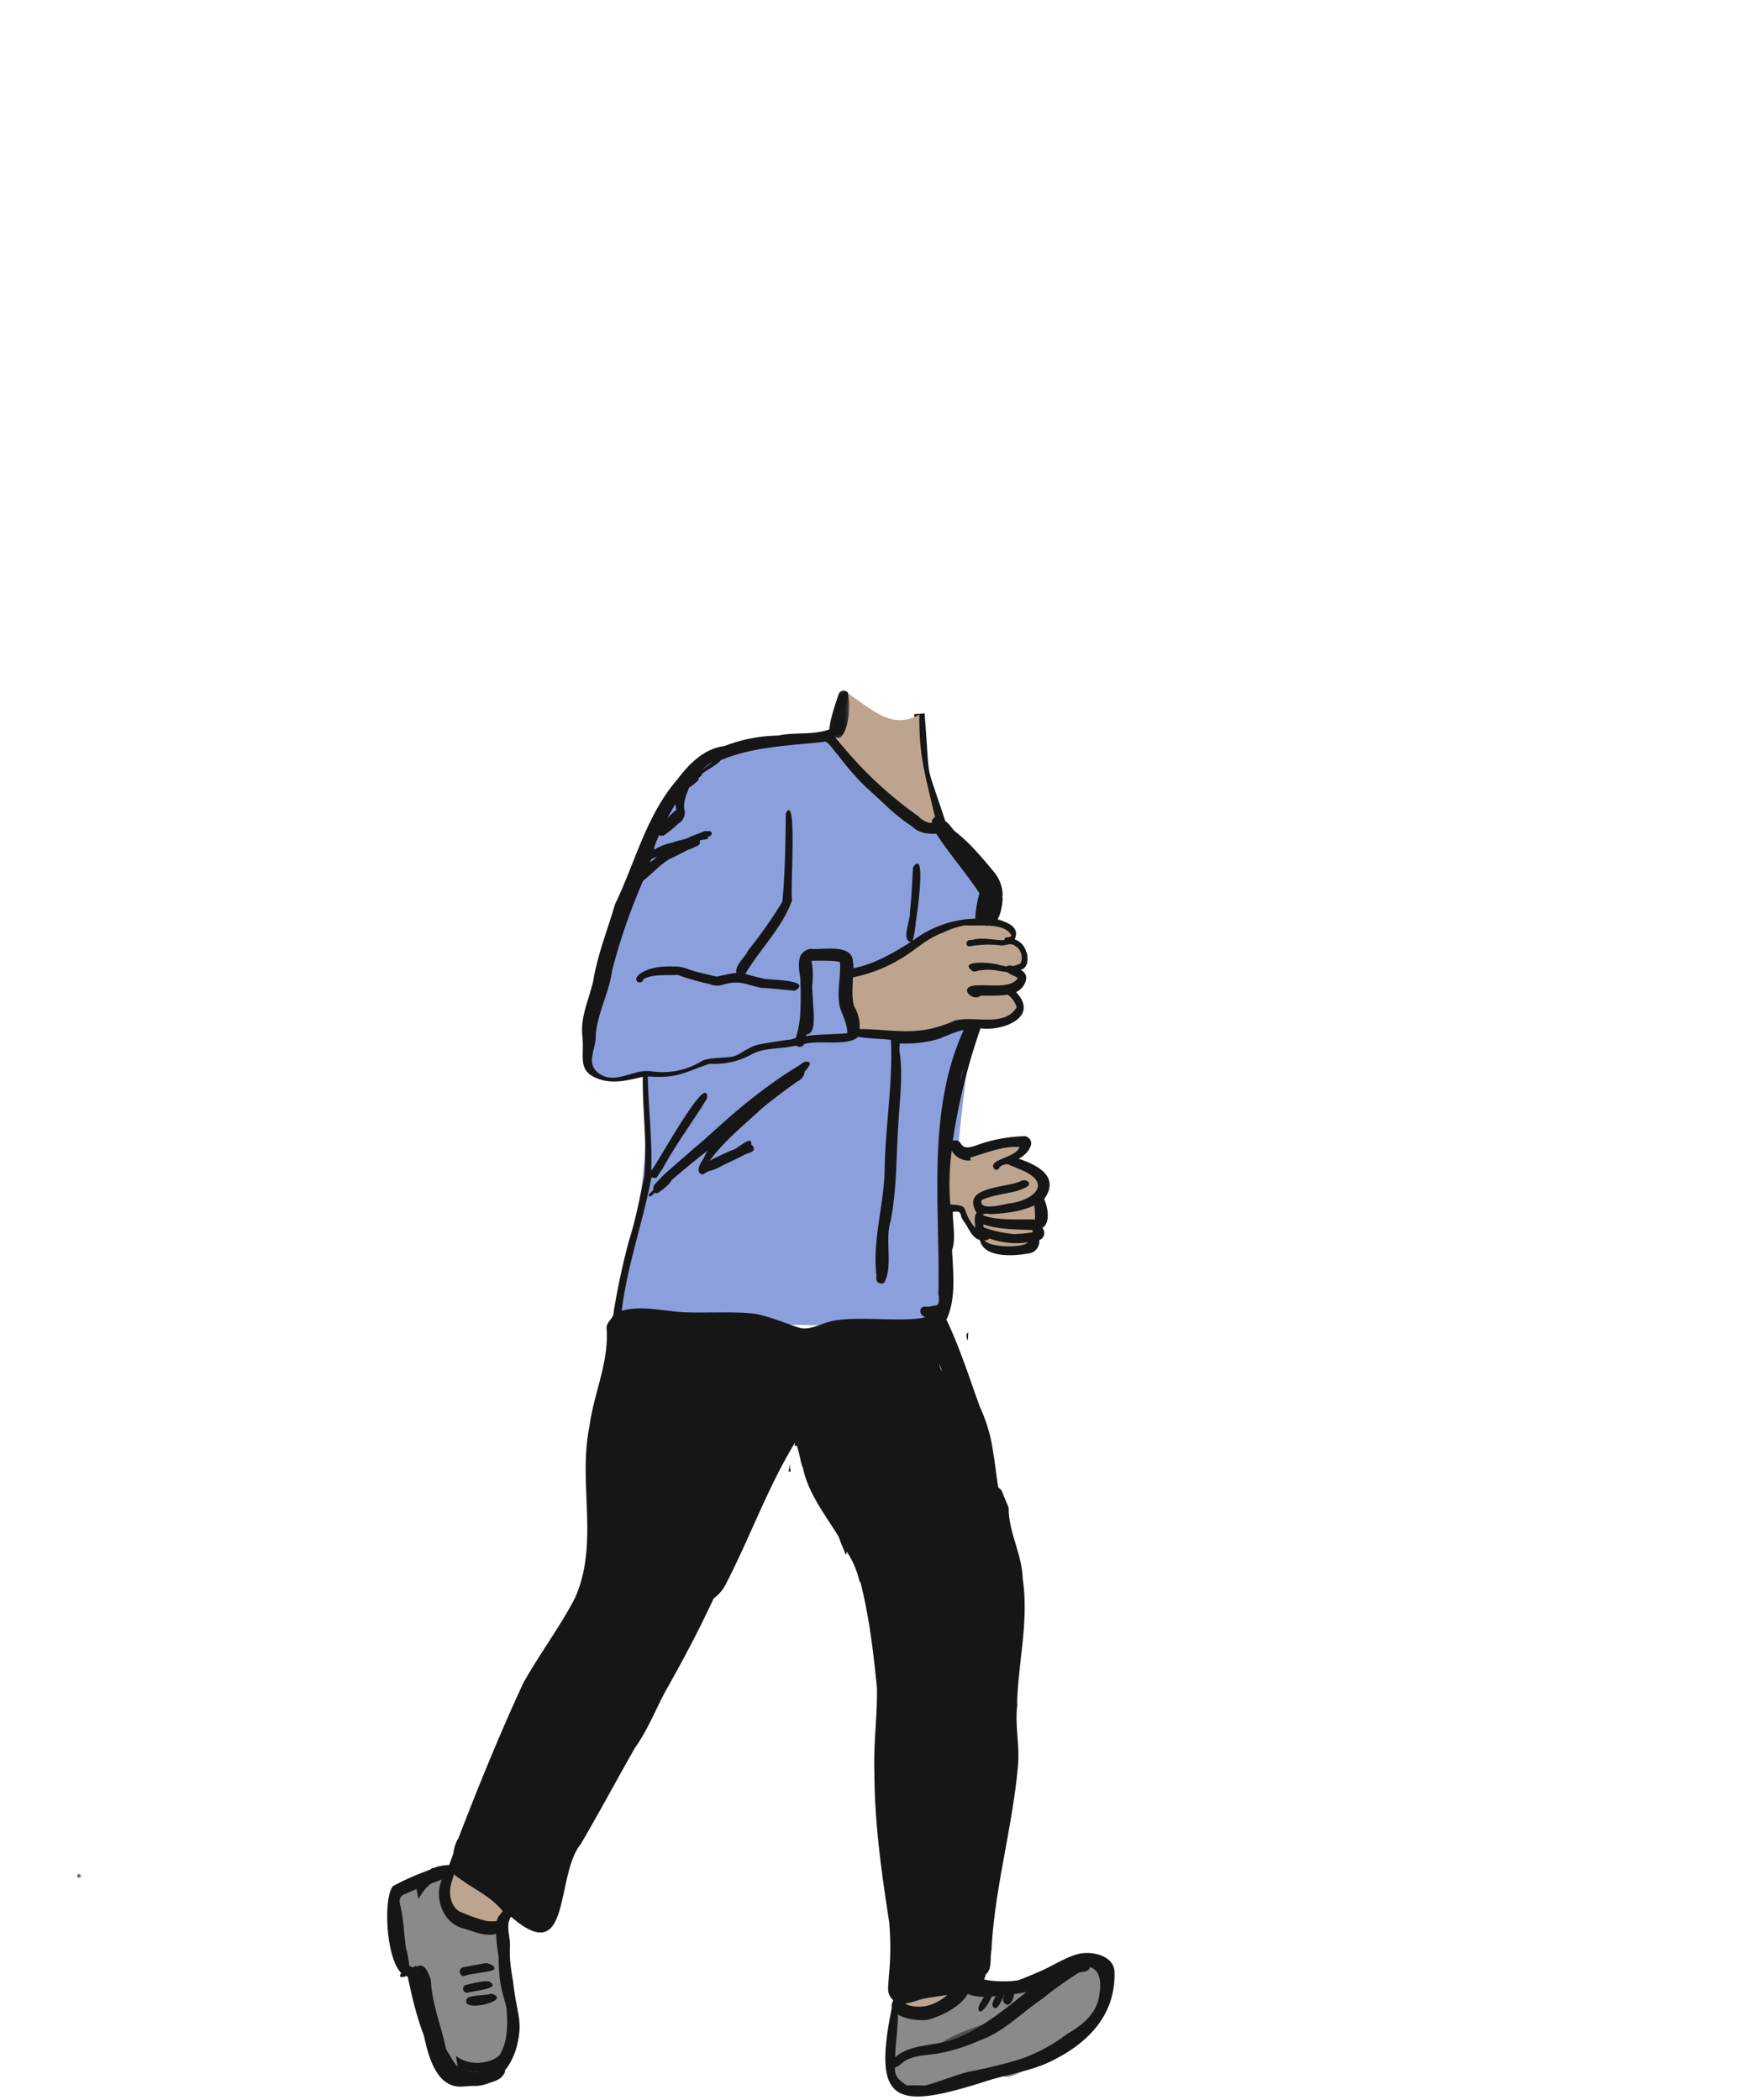<svg xmlns="http://www.w3.org/2000/svg" xmlns:xlink="http://www.w3.org/1999/xlink" viewBox="0 0 496.8 597.6"><defs><mask id="a" x="21.86" y="533.19" width="1.19" height="1.19" maskUnits="userSpaceOnUse"><polygon points="21.9 533.3 23.1 533.3 23.1 534.4 21.9 534.4 21.9 533.3" fill="#fff" fill-rule="evenodd"/></mask><mask id="b" x="235.68" y="196.36" width="5.97" height="13.81" maskUnits="userSpaceOnUse"><polygon points="235.7 196.4 241.5 196.4 241.5 210.2 235.7 210.2 235.7 196.4" fill="#fff" fill-rule="evenodd"/></mask></defs><path d="M235.7,209.1c10.8,15.5,16.7,24.6,33.2,27.4,9,8.6,13.5,14.1,13.5,16.6-6.6,47.1-7.7,45.9-14.7,125.6-133.9-8.8-81,22.3-83.8-73.5-32.2,9.9-12-23,0-63.1,7.1-14.2,12.4-22.7,15.8-25.3S215.2,211.7,235.7,209.1Z" fill="#8b9fdc" fill-rule="evenodd"/><path d="M261.6,203.1c1.8,22.8-.4,11,7.3,35.2" fill="none" stroke="#161616" stroke-miterlimit="3.97" stroke-width="2.98"/><path d="M240.6,196.8c8.1,5.6,13.4,10.9,21,6.5-.2,12,1.7,17.3,5,31.5-14.8-3.9-18.7-10.7-29-25.5Z" fill="#bda48e" fill-rule="evenodd"/><path d="M241.3,277c10.2-1.9,22.3-11.1,30.1-14.2s17.7-2.7,16.7,5c4.6.6,5.2,7.3,1.1,8,2.8,2.4,1.1,3.7-1.1,6.9,8.9,9.8-12.7,9.6-15.5,9.3-7.1,3.8-15.8,3.7-29.5,2.1C241.1,288.7,239.1,282.7,241.3,277Z" fill="#bda48e" fill-rule="evenodd"/><path d="M269.4,324.1c3.4,7.9,15.1-1.3,20.6,0s.3,3.1-2.8,5.8c10.1,4.6,12,4.3,7.3,11.7,2.9,3.7.4,5.4,0,9.1,0,1.7.4,4.6-1.5,4.6-9.6,1.7-14.7.6-19.3-11.1C264.3,343.7,269.1,340.2,269.4,324.1Z" fill="#bda48e" fill-rule="evenodd"/><path d="M128.1,532.1c-3.5,11.4.6,12.8,12,16.6l5.1-6.1Z" fill="#bda48e" fill-rule="evenodd"/><path d="M255.8,566.5l-1.1,4.8c10.9,2.3,12.4,2.7,19.5-5.3Z" fill="#bda48e" fill-rule="evenodd"/><path d="M126.5,533.4c-8.9,2.4-13.4,4.1-13.8,5.3-.5,5.4-2.2,21.3,6,23.9,3.2,15.9,6.3,25.1,9.4,27.7s8.7,1,17-4.8c2.7-12.4-3.8-24.2-1.8-37.2C132.9,551,122.7,544.1,126.5,533.4Z" fill="#161616" fill-rule="evenodd" opacity="0.5" style="isolation:isolate"/><path d="M254.7,572.4c11.6,1.7,13.5,1.7,21.5-6.6q15.8,0,22.8-3.9c6.9-3.8,10.6-5.3,8.8-3.8-8.8,6-16.6,13.1-27.9,20.7-7.5,3.3-22.4,3.8-26.3,8.6C253.6,586.9,254,581.6,254.7,572.4Z" fill="#161616" fill-rule="evenodd" opacity="0.5" style="isolation:isolate"/><path d="M266.3,584h0m43.3-25.6a46.6,46.6,0,0,1-6.1,2.6c-4.4,2.3-8.5,7.9-12.7,10.7-8.3,4.3-19.5,5.7-26.4,12.2-3.1-.2-6.5-.1-8.7,2.3-7.7,10.7,8.2,11.4,15,8.6,4.8-1.4,9.5-4.2,14.2-6.1-.5,5.8,8.3-1.2,10.3-1.4,7.2-3.4,27.1-21.1,16.5-28.1h-.1a1.3,1.3,0,0,0-2-.6" fill="#161616" fill-rule="evenodd" opacity="0.5" style="isolation:isolate"/><path d="M187,277.5h0m22.9,1.8h0m13.5-.3h0m-41.2-1.1h0m9.2-2.9c-3.1-.1-6.9.3-9.4,2.2s.6,3.4,1.1,1.4c2.7-1.5,6.6-1,9.7-1.2a68,68,0,0,0,9.1,2.6,5,5,0,0,0,3.4.3c5.4-1.6,6.3-.2,11.4.8,2.8.1,6.7.6,9.5.8,5.3-3.1-7.6-3.1-9.1-3.4h.4c-8.3-1.7-4.9-2.5-13.6-.6l-6.2-1.5c-2-.6-4.2-1.7-6.3-1.3" fill="#161616" fill-rule="evenodd"/><path d="M222.5,256.8h0m1.1-25.4c-.1,8-.2,17.2-1,25.2a131.7,131.7,0,0,1-9.7,13.8c-.8,2-4.3,4.6-3.2,6.8a1.6,1.6,0,0,0,2.5-.3c4.2-7,10.5-13.1,13.2-20.8-.7-1.5,1.6-31-1.8-24.7" fill="#161616" fill-rule="evenodd"/><path d="M229.5,302.1c-.7-.1-1.5.6-2,1-16,9.6-30,23.8-42.9,36.8,0,2.1,2.9-2.2,3.5-2.5,3.3-3.5,7.6-7.5,11-10.8,5.4-4.9,11.6-10,17.2-14.5h-.1c2.7-1.9,7.2-5.3,10-6.6-2.7,2.7-33.7,26.7-26.3,28.7a12.5,12.5,0,0,0,3-2.1c1.3-1.2-.3-2.4-1.4-1.2h0c3.8-5.5,9.4-10.1,14.3-14.6C216.8,315,234.6,302,229.5,302.1Z" fill="#161616" fill-rule="evenodd"/><path d="M226.3,304.5c-13,8.5-25.4,19.2-37.1,29.5-.8.7-2.1,2.2-2.9,3s-.4,3.5,1.3,2.2,2.9-2.2,3.5-3.4h0c7.6-6.6,16.3-13.1,24.2-19.4,2.8-2.3,8.7-6.6,11.6-8.7,1.5-.5,3.3-3.4.6-3.6a1.5,1.5,0,0,0-1.2.4" fill="#161616" fill-rule="evenodd"/><path d="M217.5,312c-3,2.2-6.9,5.9-9.7,8.4s-5.8,5.1-7.2,8.4c-2.9,5.6.7,5.2,4.7,3,.9-.5,5.7-2.7,6.5-3.2s3.2-.7,2.6-2.1h0a1.3,1.3,0,0,0-.7-.8c.6-3-3.9,1.1-4.9,1.4s-4.8,2.1-6.9,3.2a13.4,13.4,0,0,1,.7-1.8h-.1c2.2-4.6,6.5-7.9,10.1-11.3.6-1.1,7.2-5,4.9-5.2" fill="#161616" fill-rule="evenodd"/><path d="M275.5,379.1c-.8.7-.5,1.1-.3,2.1s.3-1.6.3-2.1h0" fill="#161616" fill-rule="evenodd"/><path d="M224.7,417.4a3.5,3.5,0,0,0-.3,1.3h.6a13.3,13.3,0,0,1-.3-2.1h0c0,.2-.1.4-.1.7" fill="#161616" fill-rule="evenodd"/><path d="M233.8,433.8c.1.2.2.3.2.5l-.3-.9c0,.2.1.3.1.4" fill="#161616" fill-rule="evenodd"/><g mask="url(#a)"><path d="M21.9,533.8a.6.6,0,0,0,.6.6.6.6,0,1,0,0-1.2.6.6,0,0,0-.6.6" fill="#161616" fill-rule="evenodd"/></g><path d="M257.3,570.1c1.9-.1,3.8-1,5.6-1.4,3.6-.7,7.5-.9,10.9-2.1,2.8,1.8,6.4,1.8,9.6,1.4s6.2-.6,8.7-1.2c-6.7,5.3-13.4,11-21.7,13.8-5.2,1.6-11.5,1.1-15.7,4.8.1-5.2,1.3-10.4.5-15.5A14.9,14.9,0,0,1,257.3,570.1Zm.9,23.4c-2-1.2-3.9-2.7-3.5-5.3.5.2,2-1.2,2.4-1.5,2.5-1.8,6.4-1.9,9.3-2.3a51.1,51.1,0,0,0,12.6-3.9c6.7-2.4,11.7-7.8,17.5-11.7a111.1,111.1,0,0,1,10.5-7.5c1-.3,2.9-.1,3.1-1.6,3.3,1.1,3.2,5,2.7,7.9-.6,5.2-4.8,8.7-9.1,11.1a47.6,47.6,0,0,1-13.3,7.2,143.3,143.3,0,0,1-14.7,3.6c-4.1,1-8.4,2.9-12.4,3.9C263.2,593.5,258.2,593.2,258.2,593.5Zm9.9-203.3a3.6,3.6,0,0,1-.8-2,16.7,16.7,0,0,0,.8,2ZM281,352.7a.5.5,0,0,0,.5-.3,22.8,22.8,0,0,0,11,1.1c-1.4,1.7-11.1,1.5-12.4-.6h.9Zm8.2-1.5a33.5,33.5,0,0,1-8.9-1.8c-.5,0-.5-.7-.5-1,4.5,1.5,9.4,1.4,14,1.6a1.3,1.3,0,0,0,.1.6,23.4,23.4,0,0,1-4.7.5Zm-7.6-5.7c4.2-.2,8.8-.7,12.7-2.5a26.8,26.8,0,0,1,.2,4c-4.3-.1-10.8.4-14.8-1.2v-.2h0C279.8,345.3,281.4,345.3,281.6,345.5Zm-5.5-16.1c4.4-1.3,9.3-3.4,14-3-1,3.1-9.3,3.5-7.2,6.2.4.6,1.3.2,1.5-.4s2.2-1.1,2.4-.9l4.5,1.9c8.2,3.9,2.3,8.4-3.9,9.2-1.7.2-9,2.4-8.1-.9,2.8-1.4,7-1.8,10-2.6a14.8,14.8,0,0,0,2.9-1.2c1.7-1.1-.5-2.4-1.8-1.6-4.1,2-17.2,1.4-12.5,9-.9,1.2-.4,2.9-.4,4.3a14.1,14.1,0,0,1-2.9-5.2h0c-.5-1.5-2.9-1.3-4.2-1.5a71.2,71.2,0,0,1,.4-15.3,5.5,5.5,0,0,0,5.4,2.8Zm-2.7-22.7a15.2,15.2,0,0,1,.9-2.8h0c-.4,1.3-.9,3.1-1.4,4.4A15.6,15.6,0,0,0,273.4,306.7Zm-5.6-11.4c2-.7,4.3-1.9,6.4-2.2-10.7,23.4-6.6,50.5-7.2,75.2.3,1,.4,3.5-1.2,3.2a7.2,7.2,0,0,1-2.9.3c-1.8.5-1,2.8.5,3-7,1.7-21.2-.8-28.1,1.5-2.3.7-5.3,2.3-7.9,1.5s-8.2-3.1-12.2-3.9c-5.8-.9-16.3-.1-22-.6s-11.1-1.8-16.3-.3c1.6-13.1,6.1-25.4,8.5-38.2,0,.5.9.3,1.2.4s1.1-1.7,1.8-2.4c4-7.4,8.3-12.9,12.8-20.3.4-8.3-14.5,19.3-15.9,20.6.3-9-.8-17.7-1-26.8,8.7.6,10.1-1.1,17.6-3.6a22,22,0,0,0,11.8-2.6c3.1-1.8,7.5-1.7,11-2.2h-.4a42.1,42.1,0,0,0,4.9-.9c4.2-1.1,12.1.8,15-2,2.9.6,6.3.5,9.3.9.6,12.7-1.7,25-1.8,37.9-.4,9.8-3.5,19.4-2.3,29.3h0c-.4,1.5.7,2.6,2.2,1.9,2.6-5,.1-11.9,1.8-17.5h0c1.8-9.1,1.6-18.4,2.2-27.6.4-6.9,1.4-14.5.3-21h0c0-.6.1-1.4.1-2a33.6,33.6,0,0,0,11.8-1.5Zm-23.2-2.9a10.9,10.9,0,0,0-1.6-6.1c-.7-2.7-.4-5.5-.3-8.2a41.8,41.8,0,0,0,13.1-5c4.2-2.3,7.8-6.1,12.5-7.7a23.4,23.4,0,0,1,6.3-2.1c3.8.3,11.3-.9,13.2,2.9h-.1c-.1.9-2,0-1.9,1.3-2.1.1-4.3-.4-6.3-.4s-2.7.4-3.6.4-1.4,1.6-.1,1.8a28.8,28.8,0,0,1,8.8-.3c1.2.2,2.5-.6,3.6-.2a4,4,0,0,1,2.2,5.3,7.8,7.8,0,0,1-2.3.8,1.7,1.7,0,0,0-1.7.1l-2-.4c-1.6-.7-12.3-1.6-7.6,1.8.9.2,1.5-.3,2.2-.3a15.5,15.5,0,0,1,4.3,0,32.6,32.6,0,0,0,3.3.5c.8.7,2.2,1.1,3,1.7-2.1,3.5-10,1.4-13.2,2.3s.5,4.5,2.7,2.7c1.6,0,6,.1,7.6-.3a7,7,0,0,1,2.6,3.7h-.1c-3.4,5.7-12.1,2.2-17.5,3.7-10.6,4.7-16.3,2.6-27.1,2.4Zm-59.5-47.3c-.1-.7,1.1-1,1.7-1.3s-1.7,1.5-2,1.7Zm7.1-16a6.9,6.9,0,0,1,.2,1.3h.1a21.6,21.6,0,0,0-2.7,2.5l2.3-4Zm9-11.3a5.9,5.9,0,0,1,1.7-1c-1,.6-2.3,1.7-3.2,2.3Zm-12.4,20a44.1,44.1,0,0,0,4.3-3.5,3.6,3.6,0,0,0,1.6-4.1h0c-.3-2,.6-4.2,1.4-6.1a15.2,15.2,0,0,0,2.7-2.2c-.3-.8.9-.9.9-1.5s4.3-2.6,5.4-4.1c9.3-3.9,19.4-4.1,29.3-5.2.9-.8,3.5,3.4,4,3.7a80,80,0,0,0,7.6,8.8c4.4,4,8.6,8.4,13.6,11.6,1.7,1.8,4.5,2.2,6.8,2,3.7,5.8,8.5,11.2,12.3,17a30.1,30.1,0,0,0-1.2,7.2,30.6,30.6,0,0,0-17.8,6.3,33.2,33.2,0,0,0,.9-5.5h0c.2-1.1,3.2-21.4-.8-15.4-.3,4.1-.4,8.6-.9,12.7.3,1.9-2.6,8.3.3,8.5-4.9,3.1-10.5,6.4-16.4,7.5a5.5,5.5,0,0,0-.1-1.8h0c-.2-5.4-8.8-3.3-12.2-3.7a4,4,0,0,0-2.8,2.1c-1.1,3.3.6,6.9.3,10.3s-.4,14.9,3.4,8.6h0c-.1-5.1,0-10.4-1.2-15.5a5.1,5.1,0,0,1,.3-2.1c1.2,0,7.5-.2,8.5.4.3,4.3-1,8.6,0,12.9.8,2.4,2.1,4.7,2.1,7.3-5.2.5-11.1.1-16.1,1.8-2.7.3-6.4.9-9,1.4s-4.8,2.4-6.7,3.2-6.6.3-9.4,1.4a21.3,21.3,0,0,1-14.8,3c-4.7-.6-9.8,3.7-14.3.9s-1.2-7.1-1.3-10.8c.3-6.3,3.9-12.5,4.7-18.9a173.3,173.3,0,0,1,8.8-25.4c2.7-2,5.5-5.5,8.9-6.8l3.9-2a9.5,9.5,0,0,0,2.1-.9c.7-.1,1.5-.8,1.2-1.5s3.4-.2,2.2-1.4c1,.3,1.8-1.2.6-1.5h-1.4l-4.1,1.6c-1.4.9-3.3.9-4.8,1.6a16.1,16.1,0,0,0-5.5,2.1c.1-1.5,1-2.9,1.4-4.2C187.8,237.9,188.4,237.8,188.8,237.8Zm50.8-40.3c-1.1,3.4-1.9,6.3-2.6,9.3l-.2.3c-.1-.1-.9.5-.9.5-4.7,1.6-9.8.7-14.5,1.7a44.3,44.3,0,0,0-15.3,3c-5.7.7-10,5-13.3,9.4-9,10.4-12,23.6-17.8,35.6-2.1,7.2-5,14.4-6.2,21.8-1.2,5.3-3.7,10.2-3.1,15.7s-1.3,9.4,3.4,11.7,9.5.9,13.8-.1c-.1,10,1.3,18.6.4,28.5-1.3,6-2.4,12.1-4.3,18a201.9,201.9,0,0,0-4.4,20.5c.1,1.8-2.2,2.7-2,4.7.7,9.6-3.7,18.5-4.9,27.9h0c-3.3,16.1,2.9,33.5-4.2,48.9-4.2,8.1-10.1,15.9-14.6,24-6.6,14.2-12.9,29.7-18.6,44.5h-.1a11.5,11.5,0,0,0-1.2,4h0l-1.2,3.3a12.6,12.6,0,0,0-9.8,4.8c.4,1.2.8,3.6,1.1,4.9a13.4,13.4,0,0,1,9.8-7.3c.9.9,2.8,2,3.8,2.8,3.6,2.3,7.8,4.6,10.4,8H143c-1,1.2-2.1,2.4-1.5,4.1h0c.8,3.7.1,10,.6,13.7.3,6.6,4.2,12.4,2.5,18.9h0c-1.2,6.6-10.2,8.1-14.9,4.4l.6,3.4c11.1,4.1,19.3-3.9,17.2-15.2-1.1-6.3-2.7-12.8-2.4-19.5.1-2.8-1.3-5.9.3-8.3,17.3,15,12.5-11.6,19.8-20.6,5.3-9,10.3-18.4,15.5-27.5,3.4-4.7,5.8-10.7,8.5-15.8,3.9-6.9,7.8-14.1,11.2-21.1l2.7-5.6a11,11,0,0,0,3.4-4c6.9-13.3,11.9-27.5,19.7-40.3,0,.2-.1.5-.1.7s-.1.2,0,.2.5.1.5-.1h.1c.7,1.9,1,4.2,1.6,6.1h.1c1.5,7.6,6.5,13.7,10.3,20h0c.4,1.4,1.2,3,1.7,4.4s.4-.3.6-.2a26.6,26.6,0,0,1,3.6,8.5h.2c2.5,9.8,3.7,19.9,4.7,30,.2,8-1,15.8-.7,24,0,14.4,2,28.6,4.2,42.8h0a80.3,80.3,0,0,1-.1,15.5c-.1,3-.8,4.8,1.2,6.7v.6c-6.3,29.3.4,30.9,27.1,22.3,6.1-1.9,13.2-2.9,18.9-6,10-5.1,17.4-13.1,17-24.9h0v-.2h0c-.3-4.4-6.1-5.7-9.8-5s-8.2,3.8-12.2,5.4c-1.4.6-3.7,1.6-5.2,2.1s-7.4.6-9.9-.2a2.8,2.8,0,0,0,.4-1.3h0c2-1.5,1.2-4.6,1.7-6.9h0c.9-17.9,6.1-35.3,7.6-53.1.4-5.9-1-11.2-.2-17.1h-.1c.3-12,3.4-23.3,1.6-35.6-.2-7-4.1-13.4-4-20.2-.5-1.2-1.4-3.3-1.8-4.4s-1.1-1-1.2-1.6h0c-.5-3.1-.9-6.8-1.4-9.7h0a45.2,45.2,0,0,0-3.8-13h0c-3-8.3-5.7-16.8-9.5-24.8,2.8-6,1.9-13.2,1.6-19.8h0c1.1-3,.2-7.4.2-10.9,1.9-.1,2.1-.2,2.5,1.8h.1a4.1,4.1,0,0,0,.5.9c1.4,1.7,2.2,4.8,4.6,5.3,1.1,5.5,10.6,4.6,14.7,3.7a3.5,3.5,0,0,0,2.2-3.6,2.2,2.2,0,0,0,.9-3.5c2.4-1.5,1.5-6,.5-8.2,4.6-6.4-1.9-9.7-7.3-11.5,2.3-.9,5.6-5,2-6.4a43.1,43.1,0,0,0-13.7,2.5c-6,2.3-3.5-2-7-1.2a176,176,0,0,1,7.9-32c6.2.9,16.9-3.1,10.1-10.3h0c2.4-1,4.4-4.9,1.3-6.3,2.2-.6,2.2-3.3,1.7-5.1H292a5,5,0,0,0-3.3-3.6c2.1-4.5-4.6-5.7-7.7-6.1.8-2,2.3-4.6,1.7-6.8-2-5.5-6.2-9.9-9.9-14.6-2.4-2-3.2-5.9-5.5-7.6-.9,0-2.2.6-2.1,1.6s-2.9-.3-3.8-1.4h.1a111.9,111.9,0,0,1-24.1-23c2.3-1.7,1.8-5,2.9-7.7s1.9-6.7-.9-4.1Z" fill="#161616" fill-rule="evenodd"/><path d="M137.6,558.7l-5.9,1.1c-1.5.4-.9,3,.6,2.4s5.7-.9,7.7-1.5-.8-2.5-2.4-2" fill="#161616" fill-rule="evenodd"/><path d="M139.1,563.8c-1.9-.2-4.6.6-6.5,1a1.1,1.1,0,0,0,.6,2.2C134.4,566.5,143.2,565.9,139.1,563.8Z" fill="#161616" fill-rule="evenodd"/><path d="M139.8,567.3c-1.8.6-5.2.3-6.8,1.2-3,4.7,13.5.7,6.8-1.2" fill="#161616" fill-rule="evenodd"/><path d="M127.2,532.6c-4.5,4.9-2.1,14.3,4.5,16.1,3.1.8,6.6,2.7,10,1.4,1-.5,2.7-1.2,2.3-2.6s-3.9-.5-5.6-.9a40.8,40.8,0,0,1-6.7-2.3c-3.4-1-4.2-5.4-3.3-8.4s1.6-4.4-1.2-3.5" fill="#161616" fill-rule="evenodd"/><path d="M273.5,563.3c-3.4,4.8-9,9.4-15.5,7.1-1.1-.9-2.6-2.5-3.9-1-2.5,4.5,7.4,6.1,10.4,5.2s9.1-3.5,11.1-7.7c1.3-1.6.3-4.6-2.1-3.6" fill="#161616" fill-rule="evenodd"/><path d="M281,566.4c-.4,1.3-3.6,4.9-2.3,5.9s6.3-8.3,2.3-5.7" fill="#161616" fill-rule="evenodd"/><path d="M284.3,566.3a6.4,6.4,0,0,0-1.1,2l-.2.3c-.4.7-.9,1.8-.4,2.5s1.3.1,1.7-.6,3.1-5.2-.1-4.1" fill="#161616" fill-rule="evenodd"/><path d="M287.3,565.9c-1.1.8-3,3.3-1.1,4.4s3.6-5,1.1-4.6" fill="#161616" fill-rule="evenodd"/><g mask="url(#b)"><path d="M238.8,197.1c-.6,1.7-5.6,15.2-.9,12.8,4,1.7,5.6-17.3.9-12.8" fill="#161616" fill-rule="evenodd"/></g><path d="M227.9,273.1c-.6,7.6,1,15.5-1.7,22.9a1.4,1.4,0,0,0,2.7.9l.6-2.6c3.7.1,1.2-11.1,1.6-14s.4-11.5-3.2-7.3" fill="#161616" fill-rule="evenodd"/><path d="M279.4,249.2c0,.1.1.1.1.2s-.1-.1-.1-.2m-11.8-15.1c-.6,3.3,5.3,6.5,7,9.2,5.5,7.8,9.5,7.7,4.6,17.7,1.7,7.2,5.6-3.8,6.1-6.3a10.6,10.6,0,0,0-2.5-6.6c-3.3-4-6.8-8.2-10.9-11.4-1.2-.8-2.7-4.4-4.3-2.6" fill="#161616" fill-rule="evenodd"/><path d="M283.4,255.5c-3.9,10.4,1.5,8.9,1.9,0a1.2,1.2,0,0,0-1.9,0" fill="#161616" fill-rule="evenodd"/><path d="M128.5,532.1c-4.8-.4-7.6.5-11.6,3.1a10.1,10.1,0,0,1,.5,2.5,16.9,16.9,0,0,1,7.1-3.8c1.3-.2,7.1.1,4-2Z" fill="#161616" fill-rule="evenodd"/><path d="M133.4,589.4h0m7.8-42.4c-1.1,11.8,8.8,33-1.9,40.9-2.6,2.9-7.6,1.8-10.1-.7,0,1.6.8,3.4.3,4.9,12.3,6.2,20.6-8.8,17.6-19.6h0v-.2h0c-.2-.5-.3-2.5-.4-2.9s.1.3.1.4c-.4-1.9-.5-3.9-.8-5.7-.1.1,0,.3.1.4-.7-3.8-1.3-8.4-1.7-12.2-.1-2.1-.4-10.3-3.3-5.4h0" fill="#161616" fill-rule="evenodd"/><path d="M141.1,588.5h0m-18.4-13.7c0,.1,0,.1.1.2s-.1-.1-.1-.2m-10-15.3h0m10.1-27.6a71.8,71.8,0,0,0-11,4.8c-3.1,3.7-1.8,24.9,4.2,25.7,2.2,10.3,4.8,21.5,12.3,29.4,3.5,2,9.2,1.8,12.9.2s2.4-5-.5-3.4a13.5,13.5,0,0,1-9.1.2c-1.9-.6-2.9-2.8-3.8-4.3a52.7,52.7,0,0,1-7.8-19.6c-.7-2.1-1.1-4.7-3.5-5.5-.2-.2-.7-.3-.7-.7-2.1-5.2-1.5-10.8-1.9-16.3-.5-2-.1-3.2,2.1-3.7h-.2c3.8-1.7,8.6-3.4,12.6-4.8,2.1-1.8-1.8-2.3-3-1.5-.5-1-1.7-.8-2.6-.8" fill="#161616" fill-rule="evenodd"/><path d="M118.7,566.8h0v-.2h0m9.4,22.6h0M119.9,567h0m0,0h0m-1.4-7.7-4.3,2.1c-1.6,2.2,2.2.7,2.8.2h-.1a8.4,8.4,0,0,1,2-.5c-1.8,1.1-.2,3.8-.2,5.5h0v-.2h0v-.2h0v.7h0c1.5,7.7,2.1,28,13.2,26.8a21.4,21.4,0,0,0,8.6-2.1c1.4-.4,4.5-1.4,2.5-3.3s-4,.8-5.9,1.1-7.1.7-9.2,0l-.3-.8h0c-.2-8.2-4.7-16.7-5-25.2h0c-.6-1.7-1.7-5.3-4.2-3.7" fill="#161616" fill-rule="evenodd"/><path d="M112.2,547.8h0m-.7-9c-2.3.4,1.1,6.7.7,8.8.7,4.3.4,9,1.8,13.2,4.1,3.8,2-4,1.7-6v.3c-1-3.5-.6-15.9-4.3-16.4" fill="#161616" fill-rule="evenodd"/></svg>